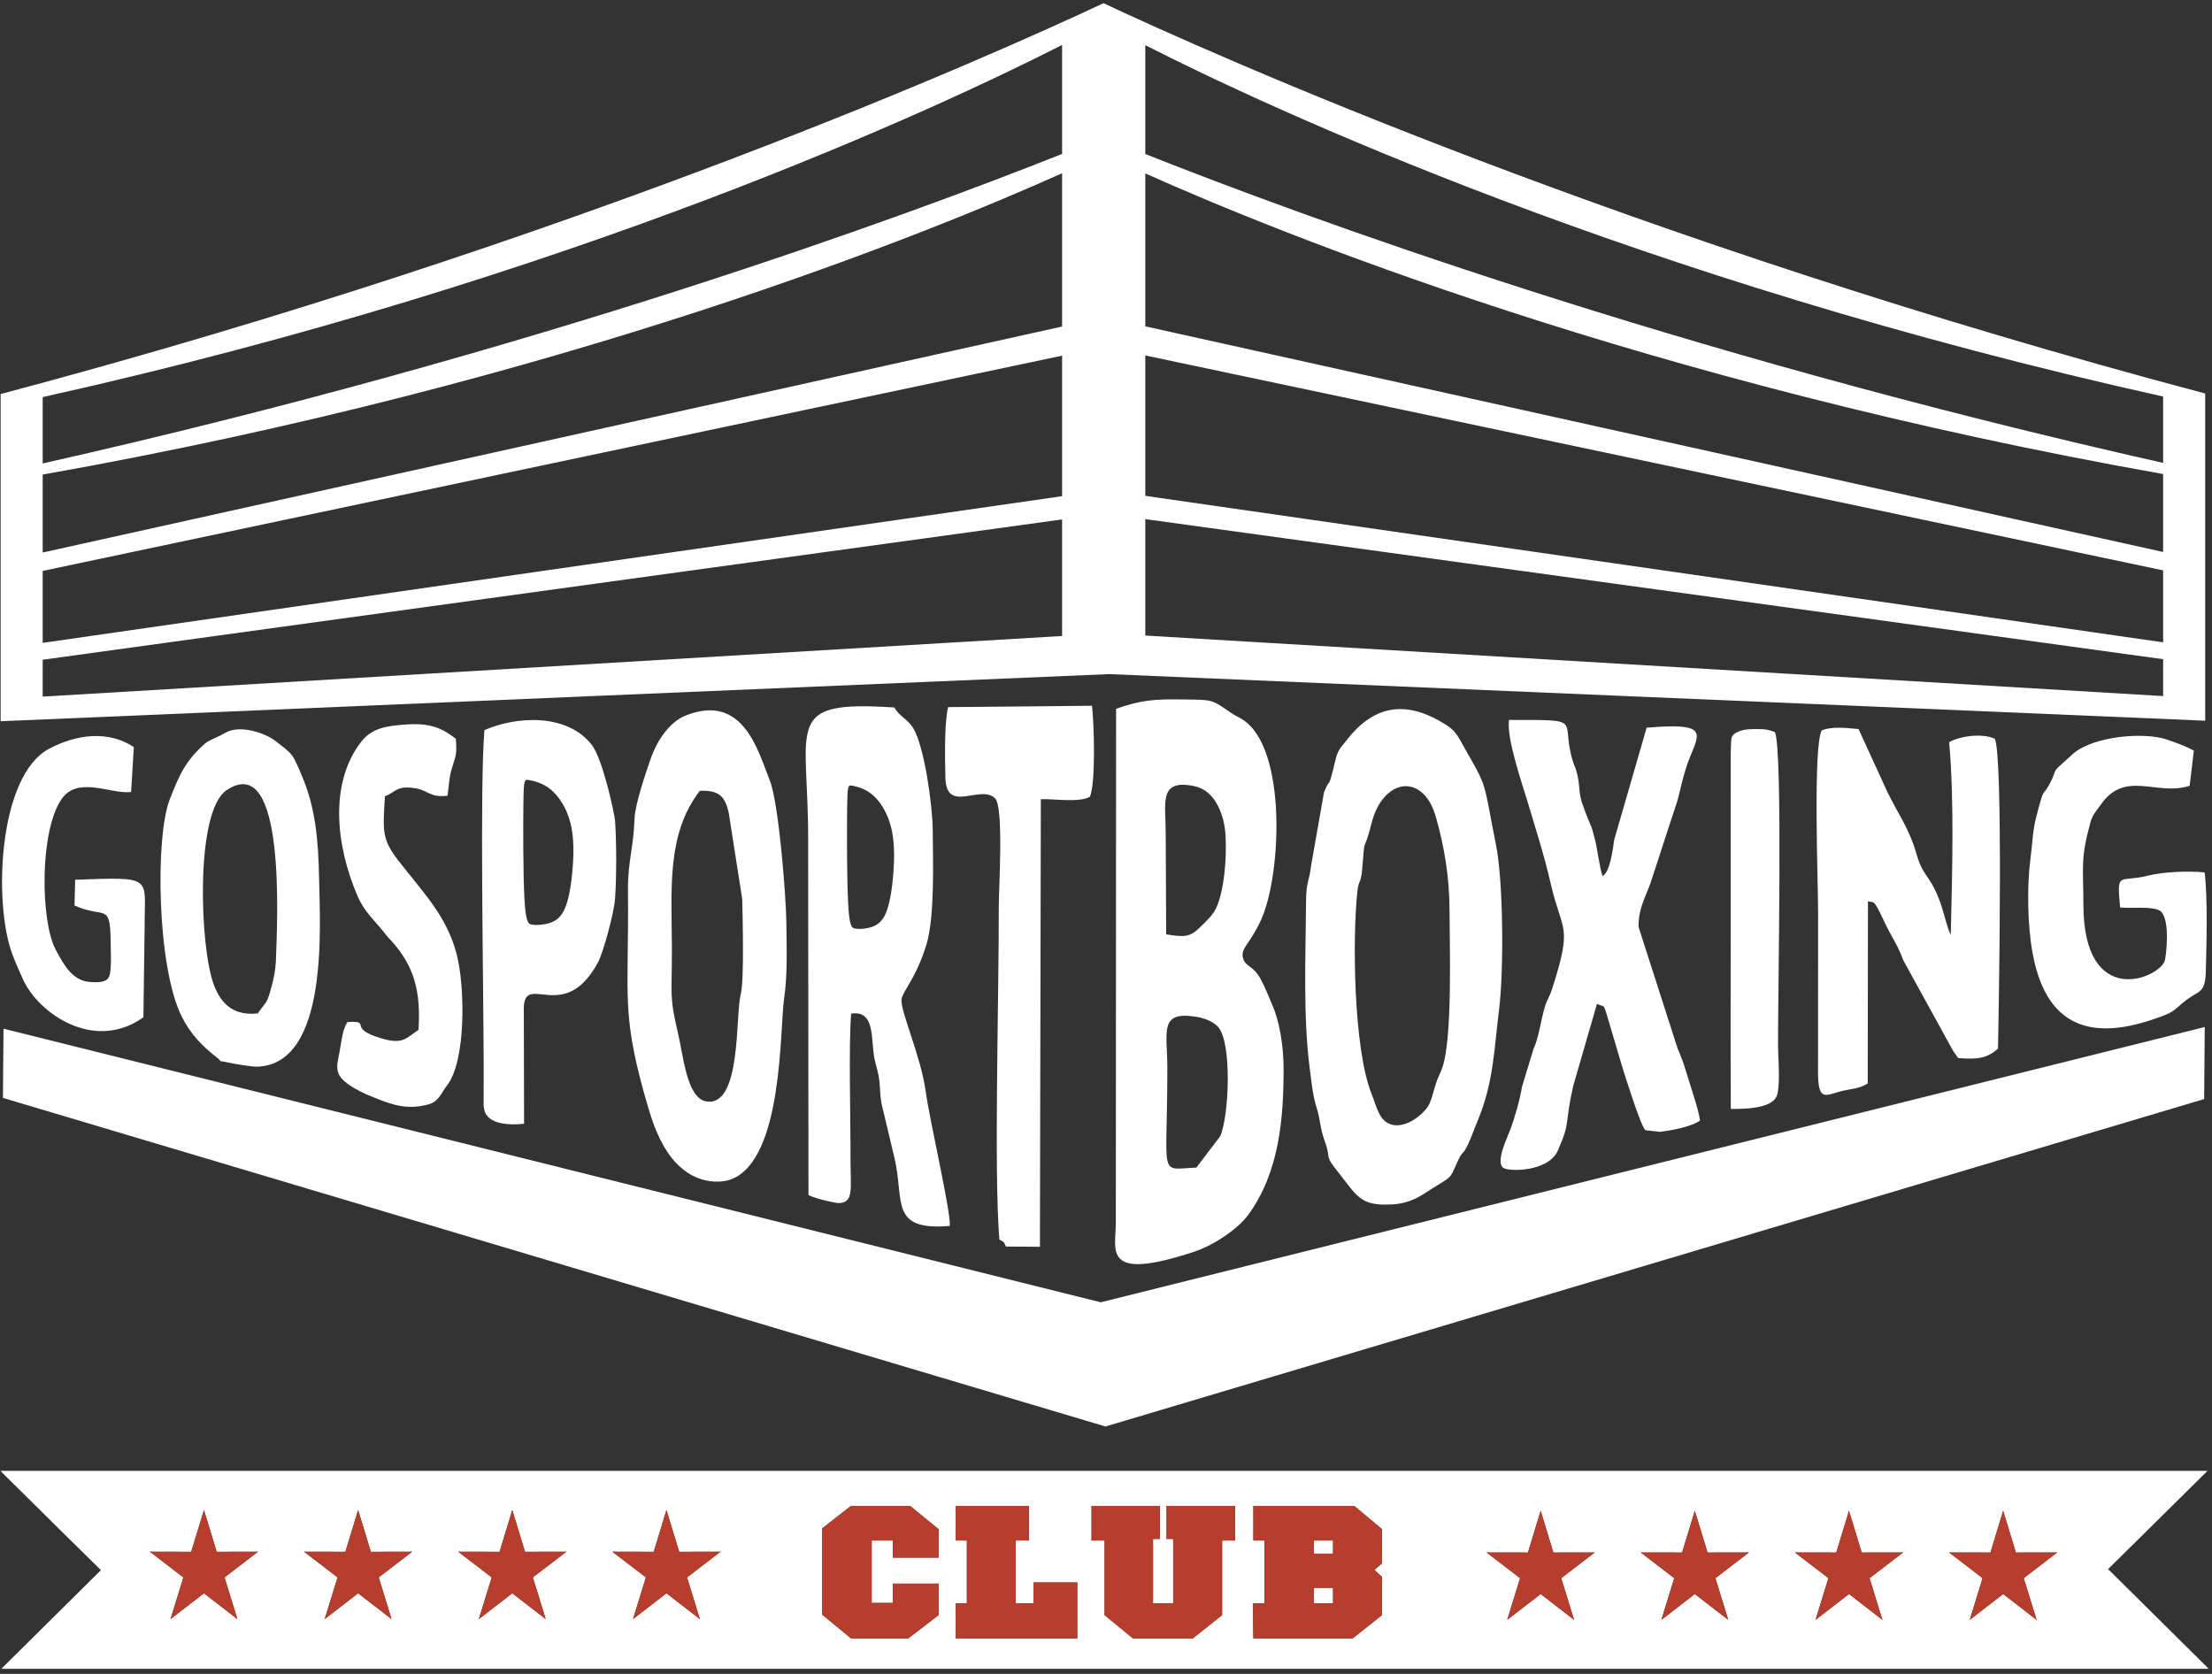 <svg width="370" height="280" viewBox="0 0 370 280" fill="none" xmlns="http://www.w3.org/2000/svg">
<rect x="0" y="0" width="370" height="280" fill="#333333" stroke="none"/>
<path fill-rule="evenodd" clip-rule="evenodd" d="M177.657 59.492V82.997L7.139 107.537V95.5L177.657 59.492ZM7.139 110.355C121.606 94.612 162.819 88.935 177.657 86.889V106.386L7.139 116.526V110.355ZM0.106 120.644L185.544 112.76L368.861 120.555V65.826C272.296 40.191 203.208 9.272 184.58 0.535C166.238 9.146 97.007 40.192 0.106 65.915V120.644ZM191.571 106.312V86.834C206.629 88.91 248.025 94.613 361.827 110.266V116.436L191.571 106.312ZM177.657 54.622L7.139 92.422V79.383C94.324 63.94 155.916 38.738 177.657 28.978V54.622ZM177.657 25.748C151.581 36.118 89.639 58.95 7.139 77.523V66.423C96.048 46.659 157.617 17.718 177.657 7.516V25.748ZM361.827 92.332L191.571 54.589V29.005C213.54 38.847 274.988 63.911 361.827 79.293V92.332ZM191.571 25.762V7.559C211.88 17.876 273.301 46.654 361.827 66.332V77.433C279.602 58.921 217.798 36.179 191.571 25.762ZM191.571 82.943V59.456L361.827 95.411V107.447L191.571 82.943Z" fill="white"/>
<path fill-rule="evenodd" clip-rule="evenodd" d="M368.788 171.792L184.123 217.838L0.588 172.075L0.49 183.651L184.911 238.613L368.686 183.844L368.788 171.792Z" fill="white"/>
<path fill-rule="evenodd" clip-rule="evenodd" d="M210.916 153.913C214.338 146.51 215.338 125.119 207.835 120.357C206.948 119.794 206.698 119.786 205.792 119.159C202.653 116.988 202.873 117.075 198.17 117.001C192.952 116.918 190.845 117.107 186.689 118.565L186.644 204.562C186.656 209.112 184.25 214.487 199.744 209.382C203.043 208.294 207.074 205.572 208.814 203.183C214.043 196 214.711 186.932 214.704 178.645C214.702 174.981 214.01 170.818 212.843 168.173C212.061 166.401 211.741 165.372 210.819 163.683C209.566 161.393 208.158 161.732 207.874 160.048C207.615 158.508 209.065 157.916 210.916 153.913ZM194.988 139.307C194.992 134.372 193.717 130.188 199.873 131.523C203.325 132.272 204.831 136.444 204.997 139.768C205.177 143.376 204.874 148.468 203.518 151.697C202.934 153.087 201.65 154.185 200.635 155.193C199.046 156.772 198.066 156.779 195.065 156.289L194.988 139.307ZM195.26 178.645C195.258 172.557 193.821 169.107 200.015 170.07C201.28 170.268 202.761 170.762 203.691 171.714C206.114 174.197 205.606 186.708 204.095 190.073L200.113 195.31C193.662 195.548 195.268 197.48 195.26 178.645Z" fill="white"/>
<path fill-rule="evenodd" clip-rule="evenodd" d="M221.459 132.574L219.298 144.847C218.995 147.477 218.487 147.399 218.462 150.866C218.396 160.208 217.943 170.067 219.11 178.988C219.383 181.071 219.59 183.293 220.218 185.245C220.838 187.174 220.813 188.766 221.575 190.846C222.788 194.159 221.375 192.996 223.801 196.03C227.074 200.124 227.46 201.761 232.902 201.467C235.045 201.351 236.768 200.608 238.163 199.7C243.205 196.418 242.255 197.684 243.861 194.17C244.961 191.763 244.605 194.21 246.816 188.329L247.35 187.008C249.837 180.872 249.93 175.38 250.743 168.925C251.556 162.475 251.473 147.59 250.248 141.409C248.026 130.199 248.924 132.064 244.911 125.011C243.825 123.103 243.561 122.294 241.731 121.151C235.247 117.1 229.903 117.831 225.243 123.818C224.09 125.301 223.789 125.434 223.347 127.266C221.969 132.967 222.642 129.502 221.459 132.574ZM229.417 137.711C231.308 130.196 237.997 129.159 240.142 136.543C241.497 141.21 242.459 146.531 242.463 152.265C242.467 157.957 243.008 173.847 241.21 178.72C240.808 179.812 240.426 180.325 239.939 182.044C239.609 183.207 239.351 184.281 238.839 185.089C237.993 186.423 235.339 188.639 233.001 188.172C230.689 187.711 230.312 185.193 229.435 183.012C226.358 175.373 226.218 156.557 227.054 149.062C227.27 147.12 227.658 147.837 227.855 145.341C228.356 139.034 227.988 143.393 229.417 137.711Z" fill="white"/>
<path fill-rule="evenodd" clip-rule="evenodd" d="M252.404 120.427C251.962 123.511 254.649 131.185 255.538 134.177C256.899 138.765 258.3 143.052 259.412 147.91C261.288 156.098 263.107 154.483 259.666 165.288C259.176 166.828 258.811 167.059 258.378 168.523C257.722 170.736 257.389 173.605 256.506 175.464L254.565 181.865C254.291 183.813 253.305 187.111 252.689 188.791C252.167 190.211 250.191 194.179 251.363 195.285C252.183 196.059 258.972 196.055 260.554 192.503C262.784 187.495 261.648 188.256 263.158 181.623L267.125 167.92C268.498 168.544 268.146 167.908 268.727 169.59L271.258 178.151C271.268 178.188 274.453 188.592 275.246 189.054L277.62 189.325C279.325 189.154 282.913 188.494 284.356 187.439C284.18 185.713 282.587 181.134 281.977 179.078C281.58 177.734 281.127 176.582 280.61 175.375L274.081 155.062C274.011 151.578 275.688 149.344 276.408 146.698L280.276 134.852C280.945 133.157 281.372 129.724 282.832 126.264C284.509 122.288 285.141 120.916 275.433 121.722L270 140.502C269.766 142.128 269.317 145.923 268.051 146.538C267.547 145.135 267.226 142.079 266.751 140.277C266.697 140.075 266.395 138.926 266.357 138.805L266.235 138.444L265.687 137.133C265.331 136.25 264.869 135.052 264.586 134.171C264.032 132.447 264.319 131.454 263.795 129.399C263.504 128.259 263.343 128.097 263.196 127.654C260.721 120.165 265.626 120.434 252.404 120.427Z" fill="white"/>
<path fill-rule="evenodd" clip-rule="evenodd" d="M289.488 126.326L289.493 153.653C289.494 164.267 289.447 174.883 289.511 185.495C291.553 185.513 295.958 185.486 297.074 183.579C297.903 182.161 297.418 176.999 297.411 174.942C297.38 165.708 298.232 125.716 296.903 122.482C295.732 122 295.191 121.953 293.488 121.953C293.066 121.953 292.065 122.002 291.673 122.097C289.145 122.711 289.669 123.779 289.542 124.454C289.535 124.494 289.488 126.17 289.488 126.326Z" fill="white"/>
<path fill-rule="evenodd" clip-rule="evenodd" d="M304.721 122.183C303.241 124.792 304.114 147.623 304.116 152.727L304.105 179.604C304.137 184.619 305.627 183.022 308.421 182.421C310.307 182.015 310.981 182.085 312.416 181.238L312.451 150.755C313.475 151.116 313.308 150.145 315.05 153.891C316.588 157.194 317.16 157.463 318.413 160.726L326.612 175.63C326.907 176.139 327.248 176.521 327.54 176.979C330.65 177.239 332.321 177.087 334.201 175.405C334.353 168.698 335.086 126.11 333.659 123.571C331.41 122.524 327.491 123.241 326.039 124.159C326.904 134.082 326.544 145.836 326.305 156.392C325.716 155.213 325.245 153.095 324.753 151.582C323.118 146.543 321.699 146.789 320.652 143.109C319.336 138.48 317.542 136.28 315.672 132.416L310.879 121.952C308.96 121.769 306.353 121.466 304.721 122.183Z" fill="white"/>
<path fill-rule="evenodd" clip-rule="evenodd" d="M343.123 130.567C341.464 133.943 342.143 130.76 340.65 136.452C339.954 139.105 340.027 140.67 339.618 143.803C339.023 148.356 339.147 154.876 339.997 159.479C342.063 170.652 348.6 174.498 360.298 170.46C363.798 169.252 363.217 169.271 365.549 167.4C367.775 165.614 368.865 166.318 368.965 162.482C369.083 157.909 369.294 150.294 368.769 145.94C366.165 145.622 361.671 145.869 359.425 146.445C354.442 147.723 354.04 145.486 354.632 151.793C356.609 151.996 360.111 151.515 361.37 152.399C363.147 153.83 362.265 160.305 362.088 160.759C360.909 163.79 348.53 168.713 348.489 151.353C348.474 144.839 347.984 143.719 349.657 137.583C350.023 136.237 350.682 135.633 351.352 134.66C355.487 128.656 360.729 133.254 366.267 131.434L366.964 125.557C365.923 125.004 365.056 124.621 363.771 124.18L362.416 123.689C358.656 122.445 350.395 123.075 346.842 126.013L344.654 127.998C343.461 129.009 343.83 129.126 343.123 130.567Z" fill="white"/>
<path fill-rule="evenodd" clip-rule="evenodd" d="M21.929 132.485L22.389 124.967C18.126 122.15 12.833 122.798 8.206 125.251C-0.306 129.765 -1.121 151.05 2.045 159.567C2.648 161.186 3.182 162.321 3.833 163.788C6.323 169.405 15.697 176.091 23.987 170.164L24.198 154.579C24.188 146.649 25.72 146.673 12.575 147.158L12.461 151.467C17.86 153.892 18.473 150.447 18.53 158.744C18.535 159.6 18.582 160.728 18.529 161.56C18.401 163.548 18.396 164.546 14.902 164.244C12.076 163.999 10.6 161.282 9.296 158.818C6.797 154.092 6.57 139.197 10.268 133.714C12.973 129.702 18.55 132.882 21.929 132.485Z" fill="white"/>
<path fill-rule="evenodd" clip-rule="evenodd" d="M34.238 124.423C30.999 127.307 30.001 129.606 28.377 133.757C25.973 139.893 26.209 161.728 30.426 170.106C31.896 173.029 33.898 175.043 36.172 176.802C37.663 177.956 35.847 177.218 38.059 177.71C39.229 177.97 42.137 178.468 43.128 178.424C55.018 177.894 53.514 154.89 53.379 147.174C53.255 140.096 52.701 134.91 50.445 129.647C48.852 125.933 49.069 126.274 46.03 123.91C44.493 122.715 40.146 121.062 37.565 122.645C36.562 123.26 34.967 123.773 34.238 124.423ZM37.868 132.204C47.968 125.344 46.337 154.706 46.17 160.147C46.095 162.614 45.713 163.977 45.245 165.675C44.564 168.154 44.368 167.626 43.127 169.516C39.333 169.906 37.113 168.248 35.788 164.784C33.408 158.567 32.593 135.785 37.868 132.204Z" fill="white"/>
<path fill-rule="evenodd" clip-rule="evenodd" d="M60.378 124.132C55.165 130.88 56.062 141.172 59.806 149.892C60.948 152.555 62.643 153.923 64.302 156.037L64.51 156.306L64.723 156.574C65.009 156.913 65.115 156.996 65.402 157.31C69.331 161.619 70.412 165.891 69.998 172.27C67.791 173.778 67.339 174.719 63.829 173.701C57.849 171.969 62.417 170.713 58.111 170.962C57.309 172.236 57.179 173.789 56.839 175.719C56.453 177.909 55.836 179.278 57.592 180.843C58.563 181.708 60.252 182.623 61.38 183.093C65.157 184.666 67.779 185.767 71.589 184.757C73.428 184.269 73.76 182.862 74.758 181.591C77.985 177.479 77.781 165.061 76.406 159.691C74.753 153.241 70.838 149.366 66.662 143.995C63.8 140.313 64.067 138.944 64.382 133.215C66.241 132.452 66.385 131.35 69.448 131.853C71.738 132.23 71.877 133.452 74.856 133.102C75.149 131.054 75.097 130.054 75.648 128.315C76.302 126.251 76.429 126.095 76.245 123.571C74.049 121.882 72.121 120.92 68.131 121.176C64.414 121.415 62.152 121.835 60.378 124.132Z" fill="white"/>
<path fill-rule="evenodd" clip-rule="evenodd" d="M81.031 122.127C80.231 131.258 80.882 164.909 80.905 178.645L80.892 184.681C80.961 185.596 80.836 184.658 80.992 185.549C81.465 188.243 85.595 188.209 87.663 187.972L87.618 168.41C87.919 162.716 94.441 171.333 100.021 160.984C100.94 159.279 102.707 152.641 102.873 150.415C103.134 146.932 103.13 140.9 102.891 137.409C102.796 136.029 100.793 126.912 99 124.615C94.782 119.209 86.26 119.838 81.031 122.127ZM88.502 130.484C89.307 130.63 90.822 130.972 92.189 132.12C93.557 133.267 94.777 135.222 95.387 137.542C95.999 139.861 95.999 142.548 95.779 145.283C95.559 148.018 95.119 150.801 94.289 152.39C93.459 153.976 92.237 154.367 91.261 154.563C90.284 154.758 89.552 154.758 88.965 154.66C88.38 154.563 87.94 154.367 87.72 150.313C87.5 146.259 87.5 138.347 87.549 134.367C87.598 130.387 87.695 130.337 88.502 130.484Z" fill="white"/>
<path fill-rule="evenodd" clip-rule="evenodd" d="M108.867 126.838C108.031 129.245 106.222 134.526 106.137 136.963C105.962 142.003 104.995 144.048 105.042 149.025C105.219 167.257 103.754 169.422 108.47 185.417C109.799 189.924 112.035 195.228 116.791 197.075C118.484 197.733 120.671 197.899 122.353 197.247C131.041 193.876 130.421 171.963 131.151 167.074C131.746 163.093 131.581 158.576 131.527 154.117C131.48 150.078 130.285 134.282 128.736 130.472C126.862 125.859 124.398 115.806 114.692 119.689C111.872 120.817 109.822 124.088 108.867 126.838ZM112.385 158.282C112.353 148.741 111.466 139.499 117.068 132.277C120.274 132.163 121.303 133.197 121.908 136.04L124.153 150.391C124.217 153.42 124.503 164.032 123.899 166.362C122.975 169.92 124.049 185.146 118.176 184.247C114.889 183.742 114.307 176.648 113.44 172.979C111.899 166.449 112.414 166.562 112.387 158.745L112.385 158.282Z" fill="white"/>
<path fill-rule="evenodd" clip-rule="evenodd" d="M149.574 118.342C130.74 117.106 135.273 121.17 135.177 140.695L135.233 199.9C136.119 200.354 137.555 200.693 138.509 200.927C138.688 200.971 139.932 201.229 140.019 201.234C142.964 201.369 142.236 198.943 142.259 193.454C142.287 186.886 141.933 174.964 142.372 169.553C145.975 168.999 145.756 172.759 146.093 175.873C146.31 177.885 146.719 178.487 146.993 180.132C147.29 181.914 147.138 183.632 147.613 185.274L149.618 193.698C151.317 200.816 148.674 205.923 158.879 205.065C159.014 202.419 155.547 187.684 154.838 182.525C154.027 176.649 150.533 168.996 150.804 167.155C151.014 165.724 153.23 163.67 154.961 158.007C156.38 153.36 156.057 143.975 156.016 138.843C155.982 134.611 154.592 124.75 152.738 121.769C151.829 120.309 150.606 119.984 149.574 118.342ZM142.595 131.428C143.352 131.572 144.772 131.91 146.056 133.045C147.339 134.179 148.486 136.109 149.059 138.402C149.632 140.695 149.632 143.35 149.426 146.053C149.22 148.756 148.807 151.507 148.028 153.077C147.249 154.645 146.102 155.031 145.185 155.224C144.269 155.417 143.58 155.417 143.03 155.321C142.481 155.224 142.068 155.031 141.862 151.025C141.655 147.019 141.655 139.198 141.701 135.265C141.746 131.331 141.838 131.283 142.595 131.428Z" fill="white"/>
<path fill-rule="evenodd" clip-rule="evenodd" d="M158.596 118.282C157.93 120.92 158.067 127.16 158.136 130.105C158.282 136.214 164.069 131.111 166.457 133.556C167.927 135.085 167.057 148.602 167.065 151.802C167.101 166.464 166.232 196.019 167.163 207.341C168.009 207.891 167.73 207.446 168.274 208.512L173.948 208.554L174.101 133.681C176.47 133.612 180.44 134.288 182.296 133.29C183.275 131.201 183.039 121.37 182.659 118.056L158.596 118.282Z" fill="white"/>
<path fill-rule="evenodd" clip-rule="evenodd" d="M369.248 246.034H0.136V246.107C8.601 254.494 13.751 259.57 16.883 262.643C9.727 269.745 4.314 275.104 0.22 279.147H369.368V279.058C365.329 275.07 359.902 269.7 352.614 262.467C355.903 259.236 361.087 254.124 369.248 246.034ZM137.536 255.653L142.349 251.893H152.222L156.994 255.786V260.545H149.343V257.683H145.805V268.131H149.343V264.904H156.994V270.16L151.935 274.054H142.349L137.536 270.094V255.653ZM159.873 257.683V251.893H172.091V257.683H169.911V268.198H172.873V264.704H180.196V274.054H159.873V268.198H161.725V257.683H159.873ZM182.58 257.683V251.893H194.017V257.417H192.865V268.198H196.238V257.417H195.127V251.893H206.605V257.683H204.424V270.16L199.529 274.054H189.492L184.761 270.16V257.683H182.58ZM209.649 257.683V251.893H226.515L231.163 255.786V261.51L229.887 262.607L231.163 263.772V270.16L226.267 274.054H209.649L209.566 268.198H211.5V257.683H209.649ZM255.579 259.698L257.706 252.717L259.831 259.698L266.75 259.685L261.144 263.985L263.295 270.958L257.706 266.635L252.115 270.958L254.266 263.985L248.66 259.685L255.579 259.698ZM281.367 259.698L283.492 252.717L285.618 259.698L292.537 259.685L286.932 263.985L289.083 270.958L283.492 266.635L277.903 270.958L280.054 263.985L274.448 259.685L281.367 259.698ZM307.155 259.698L309.28 252.717L311.406 259.698L318.325 259.685L312.72 263.985L314.871 270.958L309.28 266.635L303.69 270.958L305.841 263.985L300.236 259.685L307.155 259.698ZM332.943 259.698L335.068 252.717L337.194 259.698L344.113 259.685L338.507 263.985L340.657 270.958L335.068 266.635L329.478 270.958L331.629 263.985L326.024 259.685L332.943 259.698ZM111.477 252.589L113.604 259.572L120.523 259.557L114.917 263.857L117.068 270.831L111.477 266.508L105.888 270.831L108.039 263.857L102.433 259.557L109.353 259.572L111.477 252.589ZM85.69 252.589L87.816 259.572L94.735 259.557L89.129 263.857L91.281 270.831L85.69 266.508L80.1 270.831L82.251 263.857L76.646 259.557L83.565 259.572L85.69 252.589ZM59.903 252.589L62.028 259.572L68.947 259.557L63.342 263.857L65.493 270.831L59.903 266.508L54.312 270.831L56.464 263.857L50.858 259.557L57.777 259.572L59.903 252.589ZM34.115 252.589L36.24 259.572L43.16 259.557L37.554 263.857L39.705 270.831L34.115 266.508L28.526 270.831L30.676 263.857L25.07 259.557L31.989 259.572L34.115 252.589Z" fill="white"/>
<path fill-rule="evenodd" clip-rule="evenodd" d="M222.977 265.603H219.768V268.198H222.977V265.603Z" fill="white"/>
<path fill-rule="evenodd" clip-rule="evenodd" d="M219.768 259.879H222.977V257.683H219.768V259.879Z" fill="white"/>
<path fill-rule="evenodd" clip-rule="evenodd" d="M37.554 263.858L43.16 259.557L36.241 259.572L34.116 252.589L31.989 259.572L25.07 259.557L30.676 263.858L28.526 270.831L34.116 266.508L39.705 270.831L37.554 263.858Z" fill="#B73D2C"/>
<path fill-rule="evenodd" clip-rule="evenodd" d="M50.857 259.557L56.463 263.858L54.312 270.831L59.903 266.508L65.492 270.831L63.341 263.858L68.947 259.557L62.028 259.572L59.903 252.589L57.776 259.572L50.857 259.557Z" fill="#B73D2C"/>
<path fill-rule="evenodd" clip-rule="evenodd" d="M76.645 259.557L82.251 263.858L80.1 270.831L85.689 266.508L91.28 270.831L89.129 263.858L94.735 259.557L87.816 259.572L85.689 252.589L83.564 259.572L76.645 259.557Z" fill="#B73D2C"/>
<path fill-rule="evenodd" clip-rule="evenodd" d="M102.434 259.557L108.039 263.858L105.888 270.831L111.478 266.508L117.068 270.831L114.917 263.858L120.523 259.557L113.604 259.572L111.478 252.589L109.353 259.572L102.434 259.557Z" fill="#B73D2C"/>
<path fill-rule="evenodd" clip-rule="evenodd" d="M137.535 255.653V270.094L142.348 274.054H151.934L156.993 270.16V264.904H149.342V268.131H145.804V257.683H149.342V260.544H156.993V255.786L152.221 251.893H142.348L137.535 255.653Z" fill="#B73D2C"/>
<path fill-rule="evenodd" clip-rule="evenodd" d="M159.874 251.893V257.683H161.725V268.198H159.874V274.054H180.196V264.704H172.873V268.198H169.912V257.683H172.091V251.893H159.874Z" fill="#B73D2C"/>
<path fill-rule="evenodd" clip-rule="evenodd" d="M182.58 251.893V257.683H184.761V270.16L189.492 274.054H199.529L204.424 270.16V257.683H206.605V251.893H195.128V257.417H196.238V268.198H192.865V257.417H194.017V251.893H182.58Z" fill="#B73D2C"/>
<path fill-rule="evenodd" clip-rule="evenodd" d="M209.649 251.893V257.683H211.5V268.198H209.566L209.649 274.054H226.267L231.163 270.16V263.772L229.887 262.607L231.163 261.51V255.786L226.515 251.893H209.649ZM219.768 265.602H222.977V268.198H219.768V265.602ZM219.768 257.683H222.977V259.878H219.768V257.683Z" fill="#B73D2C"/>
<path fill-rule="evenodd" clip-rule="evenodd" d="M248.66 259.685L254.266 263.986L252.115 270.958L257.706 266.635L263.295 270.958L261.144 263.986L266.75 259.685L259.831 259.698L257.706 252.717L255.58 259.698L248.66 259.685Z" fill="#B73D2C"/>
<path fill-rule="evenodd" clip-rule="evenodd" d="M274.447 259.685L280.053 263.986L277.902 270.958L283.491 266.635L289.082 270.958L286.931 263.986L292.537 259.685L285.618 259.698L283.491 252.717L281.366 259.698L274.447 259.685Z" fill="#B73D2C"/>
<path fill-rule="evenodd" clip-rule="evenodd" d="M300.235 259.685L305.841 263.986L303.69 270.958L309.279 266.635L314.87 270.958L312.719 263.986L318.325 259.685L311.406 259.698L309.279 252.717L307.155 259.698L300.235 259.685Z" fill="#B73D2C"/>
<path fill-rule="evenodd" clip-rule="evenodd" d="M331.629 263.986L329.478 270.958L335.068 266.635L340.657 270.958L338.507 263.986L344.113 259.685L337.194 259.698L335.068 252.717L332.943 259.698L326.024 259.685L331.629 263.986Z" fill="#B73D2C"/>
</svg>

